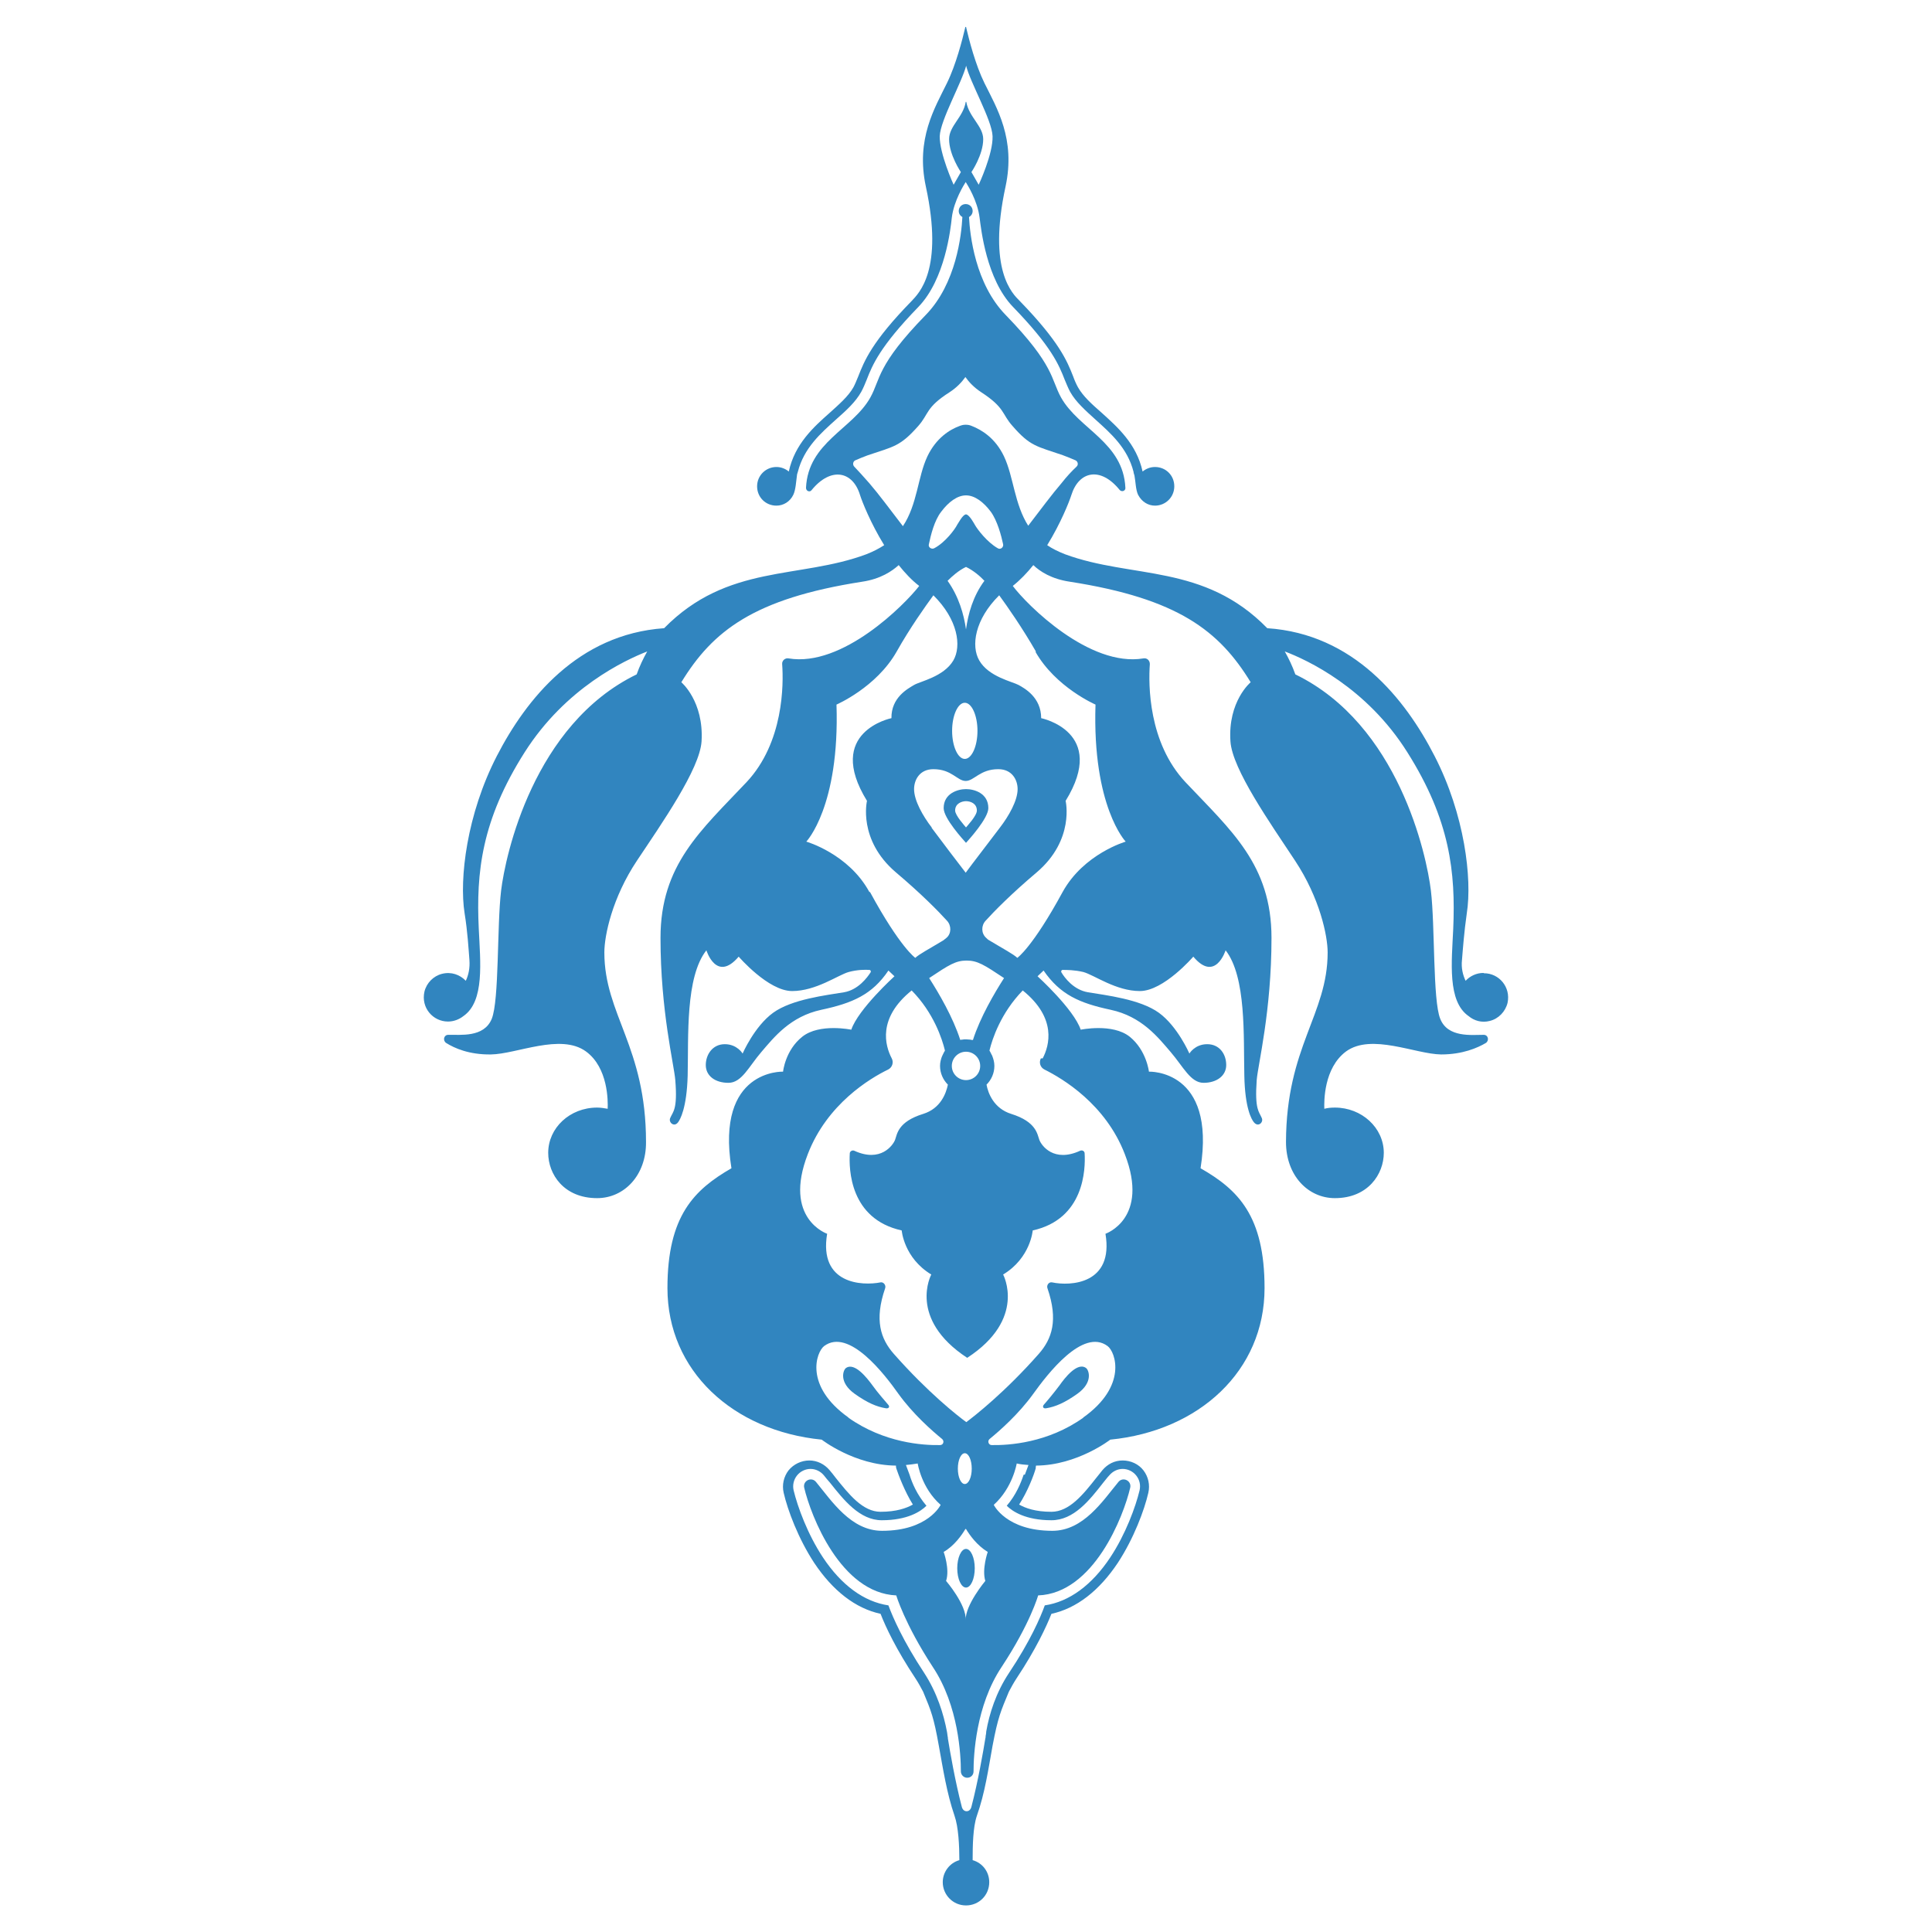 <?xml version="1.0" encoding="UTF-8"?>
<svg id="Layer_1" data-name="Layer 1" xmlns="http://www.w3.org/2000/svg" viewBox="0 0 64 64">
  <defs>
    <style>
      .cls-1 {
        fill: #3185bf;
      }
    </style>
  </defs>
  <path class="cls-1" d="M32,52.59c.16,0,.29-.29.29-.64s-.13-.64-.29-.64-.29.29-.29.64.13.64.29.64Z"/>
  <path class="cls-1" d="M32,26.14c-.27,0-.74.14-.74.63,0,.34.65,1.05.74,1.15h0s0,0,0,0c.09-.1.74-.81.74-1.15,0-.49-.46-.63-.74-.63ZM32,27.41h0s0,0,0,0c-.04-.05-.36-.4-.36-.56,0-.24.23-.31.36-.31.14,0,.36.07.36.31,0,.17-.32.51-.36.56Z"/>
  <path class="cls-1" d="M49.14,32.23c-.23,0-.44.1-.59.26-.09-.19-.15-.42-.12-.69.03-.37.07-.92.16-1.55.18-1.14-.07-3.27-1.07-5.21-.97-1.89-2.68-4.04-5.54-4.23-2.1-2.15-4.48-1.63-6.7-2.45-.23-.09-.43-.19-.59-.3.45-.73.73-1.44.8-1.66.25-.8.97-.95,1.6-.17.07.08.2.03.19-.07-.07-1.51-1.54-1.94-2.13-2.99-.34-.61-.21-1.06-1.83-2.73-1.02-1.04-1.19-2.67-1.22-3.25.07-.04.12-.11.12-.2,0-.13-.1-.23-.23-.23s-.23.1-.23.23c0,.09.05.16.12.2-.03.58-.2,2.21-1.22,3.25-1.62,1.66-1.49,2.12-1.83,2.73-.59,1.05-2.06,1.48-2.13,2.99,0,.11.13.16.19.07.63-.77,1.36-.63,1.6.17.07.22.35.93.8,1.66-.17.11-.36.21-.59.3-2.22.83-4.6.31-6.7,2.45-2.86.2-4.57,2.35-5.54,4.23-1,1.94-1.25,4.07-1.07,5.21.1.62.13,1.17.16,1.55.02.27-.03.5-.12.69-.19-.2-.48-.31-.79-.23-.28.07-.51.3-.58.59-.12.53.28.99.78.99.19,0,.37-.07.51-.18.71-.49.56-1.8.51-2.89-.09-1.87.09-3.6,1.52-5.85,1.36-2.14,3.32-3.05,4.06-3.34-.13.23-.25.48-.35.76-3.42,1.66-4.35,6-4.49,7.16-.14,1.17-.06,3.63-.31,4.25-.26.63-1.04.52-1.44.53-.15,0-.19.19-.07.27.27.17.76.39,1.48.38.85-.01,2.31-.71,3.15-.1.74.54.73,1.65.72,1.9-.11-.02-.23-.04-.35-.04-.9,0-1.62.67-1.62,1.5,0,.71.52,1.5,1.62,1.5.9,0,1.63-.76,1.62-1.86,0-3.16-1.38-4.22-1.38-6.28,0-.56.26-1.81,1.08-3.04s2.08-3.03,2.14-3.95c.08-1.33-.67-1.96-.67-1.96,1.04-1.7,2.4-2.77,5.99-3.33.61-.09.99-.35,1.21-.55.21.26.43.5.68.69-.48.62-2.54,2.7-4.33,2.4-.11-.02-.22.07-.21.19.05.67.05,2.6-1.18,3.91-1.52,1.61-2.85,2.74-2.85,5.16s.45,4.2.49,4.71c.08.99-.08,1.04-.17,1.26-.06.14.13.31.26.14.07-.09.29-.47.32-1.55.03-1.3-.08-3.26.62-4.15,0,0,.33,1.08,1.07.21,0,0,.98,1.14,1.77,1.14s1.52-.53,1.87-.63c.29-.08.56-.08.69-.07.04,0,.06.05.04.08-.11.17-.41.58-.88.66-.6.1-1.73.23-2.35.68-.62.45-1.01,1.35-1.01,1.35,0,0-.18-.31-.59-.31s-.63.35-.63.69c0,.36.31.59.75.59s.67-.53,1.09-1.02c.42-.49.96-1.18,1.99-1.4,1.03-.22,1.68-.5,2.22-1.3l.2.19s-1.2,1.09-1.43,1.77c0,0-1.05-.22-1.62.23s-.64,1.16-.64,1.16c0,0-2.24-.09-1.71,3.2-1.23.71-2.12,1.57-2.12,3.97,0,2.74,2.17,4.73,5.11,5.02,0,0,1.09.85,2.46.86,0,.03,0,.06.01.09.07.21.28.77.55,1.2-.21.12-.55.24-1.07.24-.59,0-1.05-.58-1.49-1.13-.07-.09-.13-.17-.2-.25-.17-.2-.41-.32-.67-.32s-.52.12-.69.33c-.16.21-.22.48-.16.74.13.57.48,1.51,1.01,2.32.62.93,1.37,1.51,2.2,1.69.17.44.52,1.18,1.15,2.13.1.15.18.3.26.45.27.65.35.84.52,1.79.14.77.26,1.56.52,2.32.13.37.16.99.16,1.47-.32.09-.55.39-.55.73,0,.42.34.77.77.77s.77-.34.77-.77c0-.35-.23-.64-.55-.73,0-.48.01-1.09.14-1.47.27-.76.38-1.55.52-2.32.18-.95.27-1.14.54-1.79.08-.15.16-.3.26-.45.63-.95.98-1.7,1.15-2.13.83-.18,1.58-.76,2.2-1.69.53-.81.88-1.75,1.01-2.32.06-.26,0-.53-.16-.74-.16-.21-.42-.33-.69-.33s-.5.12-.67.32c-.06.08-.13.16-.2.25-.44.56-.9,1.13-1.49,1.13-.53,0-.86-.12-1.07-.24.28-.43.49-.98.55-1.2,0-.03,0-.06.01-.09,1.37-.01,2.46-.86,2.46-.86,2.94-.29,5.11-2.28,5.11-5.02,0-2.4-.88-3.26-2.12-3.97.52-3.29-1.71-3.2-1.71-3.2,0,0-.08-.71-.64-1.16-.57-.45-1.62-.23-1.62-.23-.23-.68-1.43-1.77-1.43-1.77l.2-.19c.55.8,1.19,1.08,2.22,1.3,1.03.22,1.57.91,1.99,1.4.42.49.66,1.02,1.09,1.02s.75-.23.75-.59-.22-.69-.63-.69-.59.31-.59.31c0,0-.39-.9-1.01-1.35s-1.75-.58-2.35-.68c-.48-.08-.78-.49-.88-.66-.02-.03,0-.08.04-.08.13,0,.4,0,.69.07.36.1,1.08.63,1.87.63s1.77-1.14,1.77-1.14c.73.87,1.07-.21,1.07-.21.69.89.59,2.85.62,4.15.02,1.08.24,1.46.32,1.55.14.17.32,0,.26-.14-.09-.22-.24-.27-.17-1.26.04-.51.49-2.28.49-4.71s-1.34-3.56-2.85-5.16c-1.23-1.31-1.23-3.23-1.18-3.91,0-.12-.09-.21-.21-.19-1.79.3-3.86-1.77-4.33-2.4.25-.2.47-.43.68-.69.22.21.6.46,1.21.55,3.59.56,4.95,1.63,5.99,3.33,0,0-.76.63-.67,1.96.06.92,1.32,2.71,2.14,3.95s1.08,2.49,1.08,3.04c0,2.06-1.37,3.12-1.38,6.28,0,1.11.73,1.86,1.62,1.86,1.1,0,1.62-.8,1.62-1.5,0-.83-.73-1.5-1.62-1.5-.12,0-.24.01-.35.04-.01-.24-.02-1.35.72-1.9.84-.61,2.3.09,3.15.1.71,0,1.21-.22,1.48-.38.12-.08.08-.27-.07-.27-.4,0-1.19.1-1.44-.53-.25-.61-.17-3.08-.31-4.25-.14-1.17-1.07-5.5-4.49-7.16-.1-.28-.22-.53-.35-.76.74.28,2.71,1.19,4.06,3.34,1.42,2.25,1.6,3.98,1.52,5.85-.05,1.09-.2,2.4.51,2.89.18.15.43.23.7.16.29-.07.52-.31.59-.6.11-.52-.28-.98-.78-.98ZM28.8,29.55c-.69-1.27-2.09-1.67-2.09-1.67,0,0,1.11-1.16,1-4.54,0,0,1.32-.57,1.99-1.75.45-.8.95-1.5,1.22-1.87.81.8.94,1.68.66,2.16-.32.54-1.1.69-1.3.81s-.76.41-.75,1.1c0,0-2.22.45-.81,2.74,0,0-.31,1.29.96,2.37.84.71,1.41,1.29,1.69,1.6.15.16.15.43-.02.57-.03.03-.07.05-.1.08-.48.29-.79.45-.93.58,0,0-.5-.34-1.5-2.18ZM32.21,34.45s0,0,0,0c-.02,0-.04,0-.06-.01-.05,0-.09-.01-.14-.01,0,0,0,0,0,0s0,0,0,0c-.05,0-.1,0-.14.01-.02,0-.04,0-.06.01,0,0,0,0,0,0-.24-.75-.71-1.55-1.03-2.05.66-.44.88-.58,1.24-.58s.58.14,1.24.58c-.32.5-.79,1.3-1.03,2.05ZM32.47,35.31c0,.26-.21.47-.47.47-.26,0-.47-.21-.47-.47s.21-.47.47-.47c.26,0,.47.21.47.47ZM30.87,27.42c-.3-.39-.59-.9-.59-1.28,0-.3.18-.66.64-.66.61,0,.79.39,1.07.39s.47-.39,1.08-.39c.46,0,.64.36.64.66,0,.38-.29.89-.59,1.28-.33.44-.92,1.2-1.13,1.49-.22-.28-.8-1.05-1.13-1.49ZM31.96,25.14c-.23,0-.42-.42-.42-.93s.19-.93.42-.93.42.42.42.93-.19.93-.42.93ZM32,20.85c-.07-.5-.24-1.09-.61-1.61.15-.15.36-.34.61-.46.25.12.47.31.61.46-.38.51-.54,1.1-.61,1.61ZM32.29,17.38s-.18-.34-.29-.34-.27.32-.29.34c-.08.16-.4.59-.76.78-.09.05-.21-.03-.18-.13.06-.29.18-.79.41-1.08.24-.32.53-.54.82-.54s.58.22.82.54c.22.3.35.8.41,1.08.02.1-.09.19-.18.13-.35-.2-.67-.62-.76-.78ZM28.11,46.96c-1.48-1.05-1.07-2.17-.81-2.37.82-.61,2,.93,2.46,1.58.49.68,1.12,1.23,1.45,1.5.08.07.04.2-.07.2-.57.01-1.85-.07-3.04-.91ZM33.91,48.85c-.09.27-.25.67-.56,1.03.19.19.63.48,1.48.48.74,0,1.26-.66,1.72-1.25.07-.08.13-.17.2-.24.11-.13.27-.21.44-.21s.34.08.45.22c.11.14.15.31.11.49-.13.54-.46,1.45-.97,2.22-.61.92-1.36,1.47-2.17,1.59-.14.39-.48,1.18-1.18,2.23-.44.66-.66,1.37-.76,1.95h0s0,.06-.02.15c0,.03,0,.05-.01.08-.07.43-.24,1.42-.46,2.26,0,0-.03.15-.16.15s-.16-.15-.16-.15c-.22-.84-.39-1.83-.46-2.26,0-.02,0-.05-.01-.08-.01-.09-.02-.14-.02-.14h0c-.11-.59-.33-1.3-.76-1.96-.7-1.06-1.04-1.85-1.18-2.23-.81-.12-1.56-.67-2.17-1.59-.51-.77-.84-1.68-.97-2.22-.04-.17,0-.35.11-.49.11-.14.28-.22.45-.22s.33.08.44.21c.06.08.13.16.2.24.46.58.99,1.25,1.72,1.25.85,0,1.29-.29,1.48-.48-.31-.36-.48-.76-.56-1.03l-.12-.32c.13-.01.26-.03.39-.05,0,0,.12.81.76,1.37,0,0-.41.86-1.94.86-1.03,0-1.67-.99-2.19-1.62-.15-.18-.44-.04-.39.19.22.94,1.21,3.49,3.05,3.57,0,0,.27.93,1.21,2.37.86,1.29.93,2.94.93,3.46,0,.11.09.21.21.21s.21-.09.21-.21c0-.52.07-2.17.93-3.46.95-1.44,1.21-2.37,1.21-2.37,1.84-.07,2.83-2.62,3.05-3.57.05-.23-.24-.37-.39-.19-.52.63-1.16,1.62-2.19,1.62-1.53,0-1.94-.86-1.94-.86.63-.57.76-1.37.76-1.37.13.03.26.04.39.05l-.12.32ZM32,50.65c.12.2.36.54.72.76,0,0-.2.57-.08.96,0,0-.67.8-.65,1.3h0c.03-.51-.65-1.3-.65-1.3.13-.39-.08-.96-.08-.96.36-.21.6-.56.72-.76ZM31.73,48.65c0-.28.1-.51.23-.51s.23.23.23.51-.1.51-.23.51-.23-.23-.23-.51ZM35.89,46.96c-1.18.84-2.47.92-3.04.91-.1,0-.15-.13-.07-.2.33-.27.96-.82,1.45-1.5.46-.64,1.64-2.19,2.46-1.58.26.19.67,1.32-.81,2.37ZM34.48,35.06c-.07.14-.02.3.12.37.6.3,2.02,1.14,2.66,2.8.83,2.14-.64,2.64-.64,2.64.28,1.67-1.16,1.74-1.77,1.61-.11-.02-.19.1-.15.2.36,1.05.15,1.67-.29,2.17-1.12,1.27-2.12,2.05-2.4,2.26-.29-.21-1.28-.99-2.4-2.26-.44-.5-.65-1.12-.29-2.17.04-.1-.05-.22-.15-.2-.61.12-2.05.06-1.77-1.61,0,0-1.47-.5-.64-2.64.64-1.66,2.06-2.51,2.66-2.8.14-.07.19-.24.12-.37-.22-.42-.48-1.33.66-2.25.73.74,1.01,1.61,1.1,1.98,0,0,0,.01,0,.02,0,0-.01.02-.02.03-.02.04-.04.08-.06.12,0,0,0,.02-.01.02-.04.1-.07.21-.07.33,0,.24.1.46.26.62-.06.29-.24.79-.82.97-.84.26-.86.67-.93.86-.07.18-.48.76-1.35.36-.07-.03-.15.02-.15.09-.03.52,0,2.17,1.72,2.55,0,0,.07.91.98,1.46,0,0-.79,1.46,1.19,2.76,1.98-1.29,1.19-2.76,1.19-2.76.91-.55.98-1.46.98-1.46,1.71-.38,1.75-2.03,1.72-2.55,0-.08-.08-.12-.15-.09-.87.4-1.28-.17-1.35-.36-.07-.19-.1-.6-.93-.86-.58-.18-.77-.69-.82-.97.16-.16.26-.38.26-.62,0-.12-.03-.23-.07-.33,0,0,0-.02-.01-.02-.02-.04-.04-.08-.06-.12,0,0-.01-.02-.02-.03,0,0,0-.01,0-.02.09-.37.37-1.23,1.1-1.98,1.14.92.88,1.83.66,2.25ZM34.3,21.59c.67,1.18,1.99,1.75,1.99,1.75-.11,3.38,1,4.54,1,4.54,0,0-1.39.4-2.09,1.67-1,1.84-1.5,2.18-1.5,2.18-.14-.13-.45-.29-.93-.58-.04-.02-.07-.05-.1-.08-.17-.15-.17-.41-.02-.57.28-.31.85-.89,1.69-1.6,1.27-1.08.96-2.37.96-2.37,1.41-2.29-.81-2.74-.81-2.74,0-.69-.55-.99-.75-1.1s-.99-.27-1.3-.81c-.28-.48-.15-1.36.66-2.16.27.37.76,1.07,1.22,1.87ZM34.07,17.43c-.47-.73-.49-1.63-.81-2.31-.29-.61-.74-.88-1.07-1.01-.07-.03-.13-.04-.2-.04s-.12.01-.2.04c-.33.12-.78.4-1.07,1.01-.32.68-.33,1.59-.81,2.31-.43-.56-.8-1.06-1.11-1.42-.19-.22-.36-.4-.5-.55-.06-.06-.05-.17.03-.21.14-.06.28-.12.42-.17.86-.29,1.07-.29,1.67-.97.36-.41.24-.61,1.04-1.12.23-.15.4-.33.52-.5.12.17.29.35.52.5.8.52.68.72,1.04,1.12.59.68.8.67,1.67.97.14.05.28.11.42.17.08.04.1.15.03.21-.15.14-.32.32-.5.55-.31.36-.68.86-1.11,1.42Z"/>
  <path class="cls-1" d="M35.98,45.32c-.29-.22-.72.34-.88.57-.18.24-.42.53-.52.64-.06.07-.02.14.08.12.3-.05.61-.18,1.03-.48.53-.38.38-.78.29-.85Z"/>
  <path class="cls-1" d="M28.9,45.89c-.17-.23-.59-.78-.88-.57-.09.07-.24.47.29.85.42.3.73.43,1.03.48.1.02.15-.05.08-.12-.1-.12-.35-.4-.52-.64Z"/>
  <path class="cls-1" d="M25.72,16.75c.23,0,.45-.13.56-.36.08-.17.09-.43.12-.64,0-.04.02-.08.03-.12.2-.79.76-1.28,1.26-1.73.34-.3.65-.58.84-.92.07-.13.12-.25.18-.4.19-.49.44-1.1,1.71-2.41.89-.92,1.07-2.59,1.11-2.96.07-.57.41-1.1.46-1.18.05.08.39.61.46,1.18.05.37.22,2.04,1.11,2.96,1.27,1.31,1.52,1.92,1.71,2.41.06.14.11.27.18.4.19.34.51.62.84.92.5.45,1.06.94,1.26,1.73,0,.04.02.08.03.12.04.21.04.47.12.64.12.23.33.36.56.36.35,0,.64-.28.64-.64s-.28-.64-.64-.64c-.16,0-.3.06-.41.15-.2-.92-.84-1.48-1.36-1.95-.32-.28-.61-.54-.78-.84-.06-.11-.11-.22-.16-.36-.2-.51-.46-1.15-1.77-2.5-.24-.24-1.07-1.02-.47-3.79.34-1.58-.29-2.6-.7-3.43-.3-.61-.51-1.44-.6-1.82,0,0,0-.04-.02-.04s-.02.04-.02.04c-.09.38-.3,1.21-.6,1.82-.4.82-1.04,1.85-.7,3.43.6,2.77-.24,3.54-.47,3.79-1.32,1.35-1.57,1.99-1.77,2.5-.06.14-.1.25-.16.36-.17.3-.47.56-.78.84-.53.47-1.16,1.03-1.36,1.95-.11-.09-.25-.15-.41-.15-.35,0-.64.28-.64.64s.28.64.64.64ZM32,2.16c.13.56.86,1.81.88,2.35.02.59-.46,1.61-.46,1.61l-.24-.42s.39-.57.39-1.09c0-.43-.47-.73-.56-1.23,0-.01-.02-.01-.02,0-.08.5-.55.79-.55,1.23,0,.52.39,1.09.39,1.09l-.24.42s-.47-1.03-.46-1.61c.02-.53.74-1.79.88-2.35Z"/>
</svg>